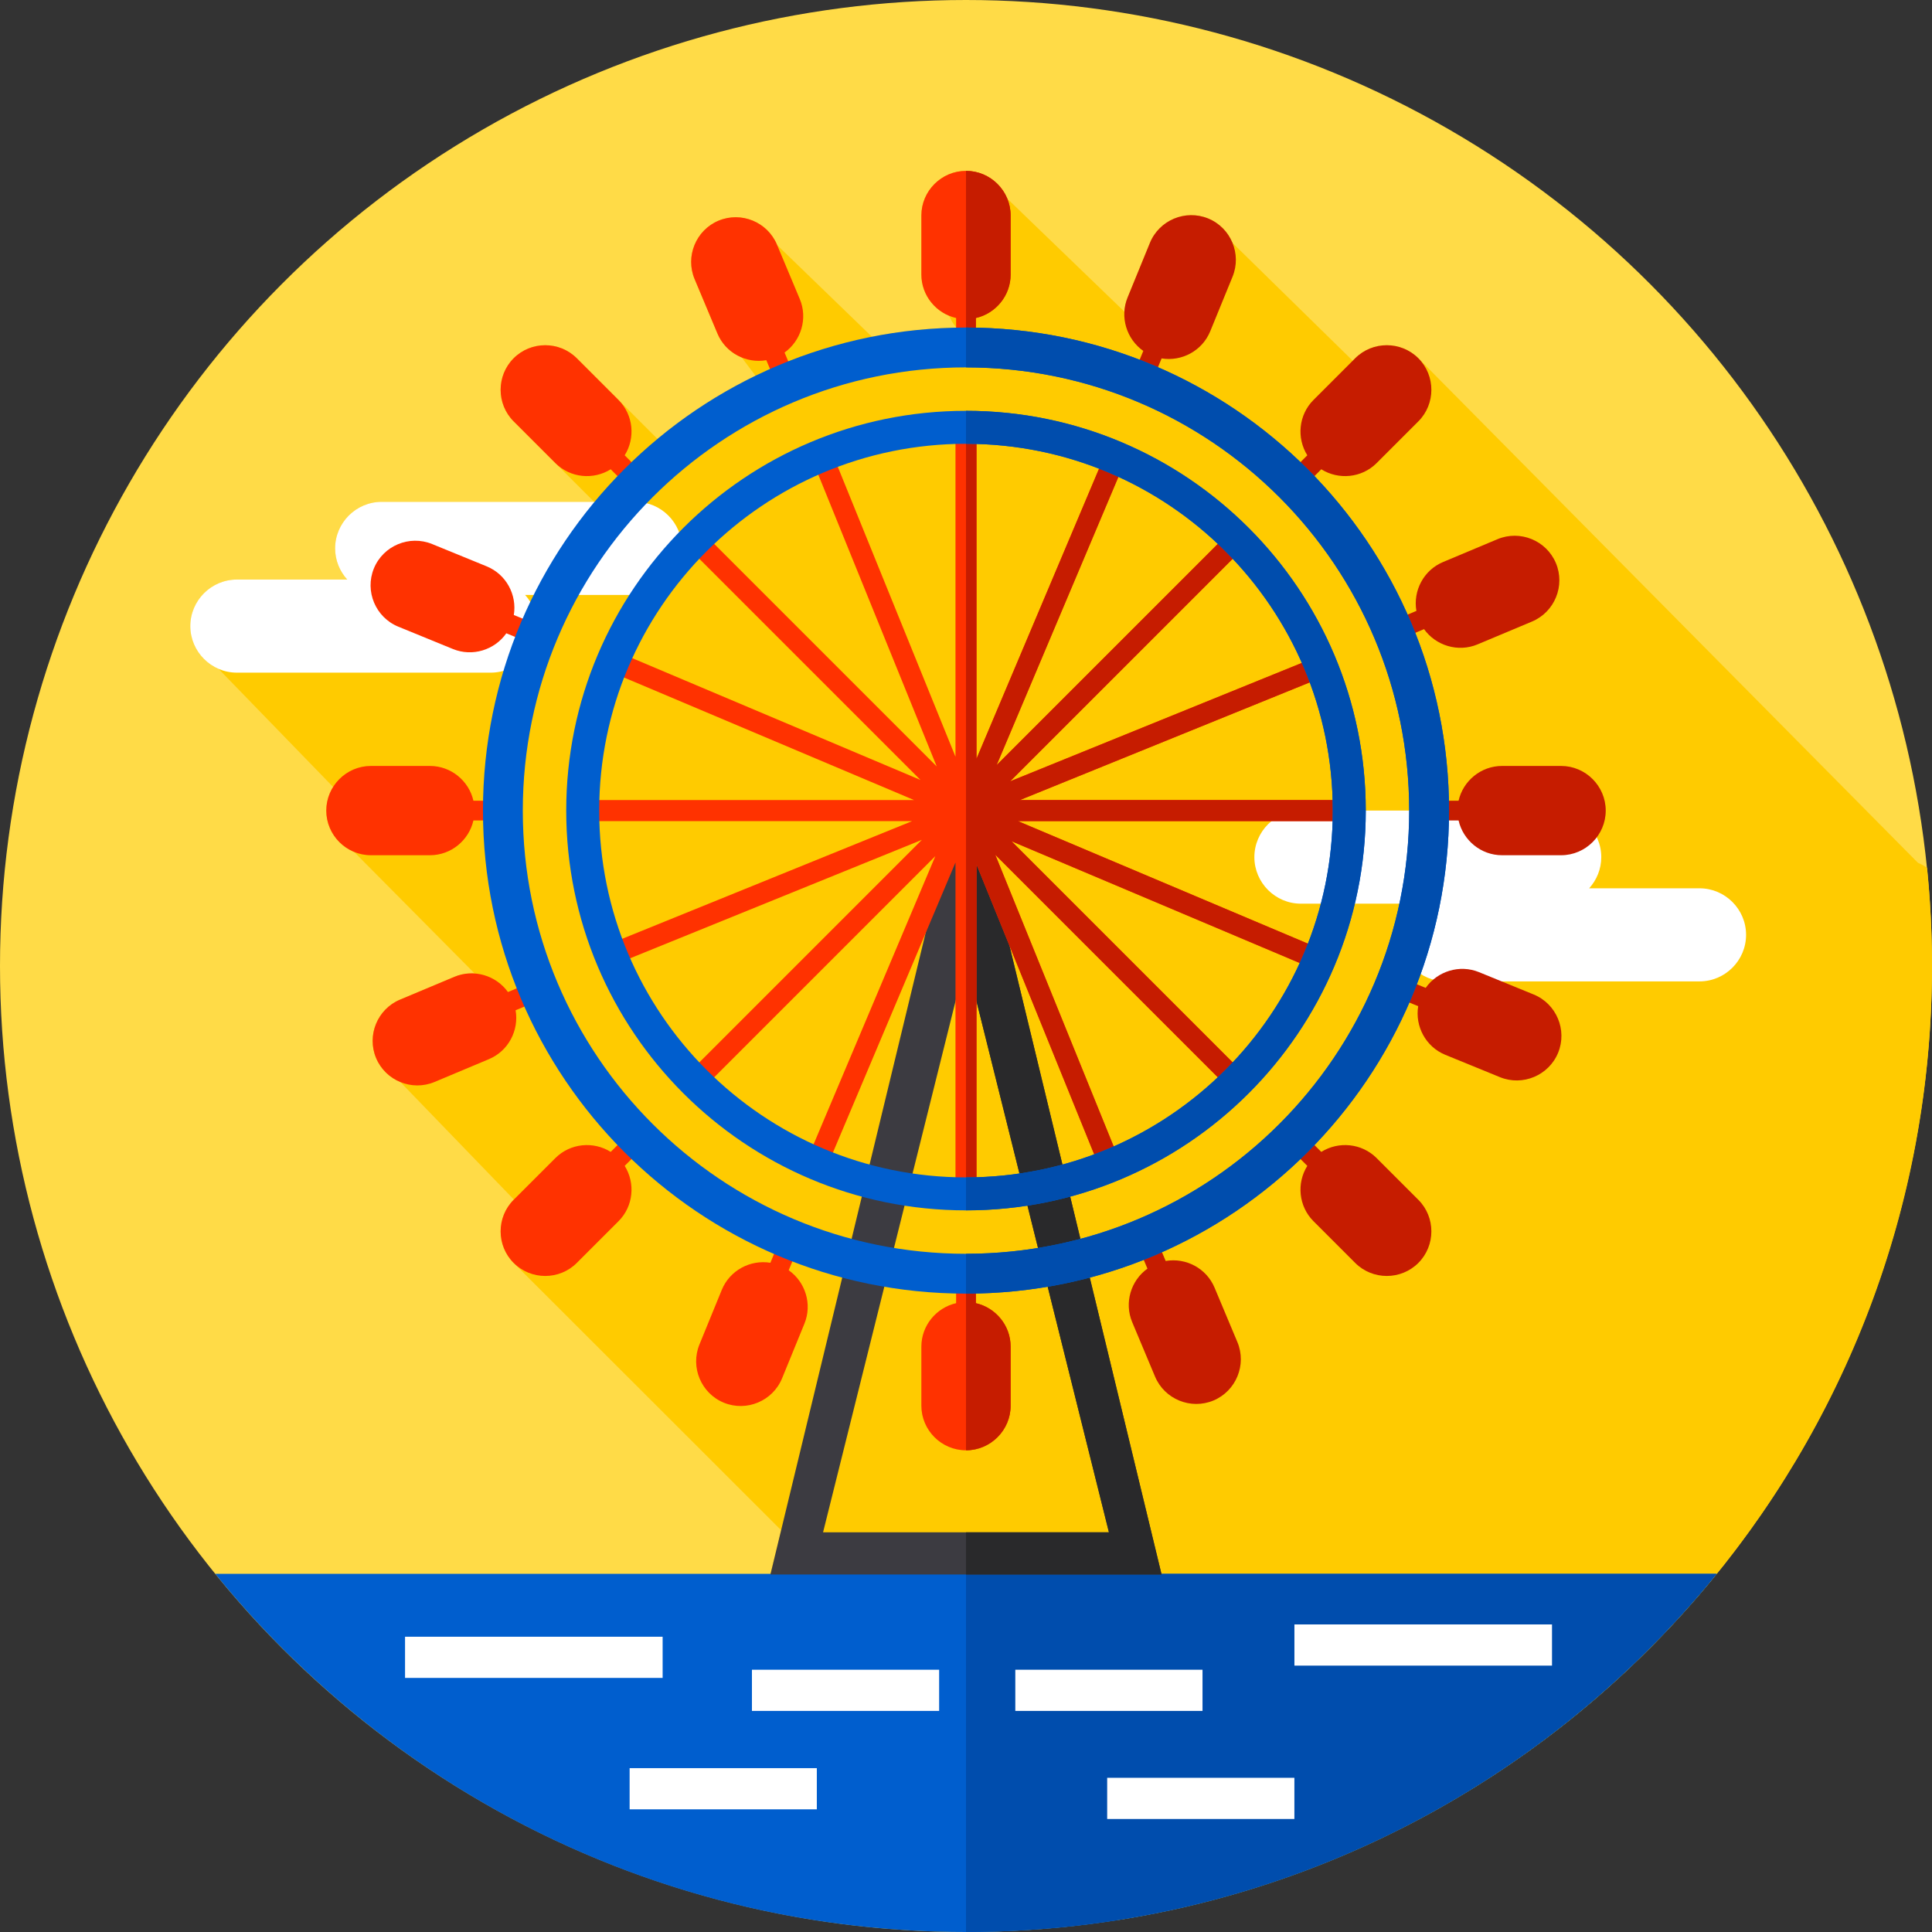 <?xml version="1.0" encoding="iso-8859-1"?>
<!-- Generator: Adobe Illustrator 19.0.0, SVG Export Plug-In . SVG Version: 6.00 Build 0)  -->
<svg xmlns="http://www.w3.org/2000/svg" xmlns:xlink="http://www.w3.org/1999/xlink" version="1.1" id="Layer_1" x="0px" y="0px" viewBox="0 0 512 512" style="enable-background:new 0 0 512 512;" xml:space="preserve">
<rect x="0" y="0" width="512" height="512" fill="#333333" stroke="none"/>
<circle style="fill:#FFDB47;" cx="255.996" cy="255.996" r="255.996"/>
<path style="fill:#FFCB00;" d="M512,256.001c0-8.778-0.444-17.452-1.306-26.002c-0.762-0.544-1.568-1-2.415-1.342L375.878,94.937  c-4.602-4.602-12.13-4.602-16.732,0l-0.659,0.659c0,0-31.853-31.218-31.866-31.223c-1.162-2.839-3.408-5.233-6.454-6.478  c-6.023-2.463-12.966,0.45-15.429,6.473l-5.918,14.474c-0.501,1.226-0.772,2.488-0.846,3.744l-31.026-29.929  c-1.77-4.313-6.016-7.374-10.947-7.374c-6.508,0-11.831,5.324-11.831,11.831v15.638c0,4.932,3.063,9.175,7.378,10.943  c0.458,1.114,1.075,2.145,1.833,3.06v0.086c-7.62,0.153-15.076,0.976-22.313,2.404l-25.111-24.297l-0.055-0.131  c-2.517-6.001-9.486-8.85-15.486-6.333c-6.001,2.517-8.85,9.486-6.333,15.486l6.05,14.42c1.257,2.996,3.627,5.196,6.428,6.342  l3.67,4.863c-9.351,4.535-18.061,10.172-25.972,16.745l-21.403-21.403c-4.602-4.602-12.13-4.602-16.732,0  c-4.602,4.601-4.602,12.13,0,16.732l21.327,21.327h-56.305c-6.784,0-12.335,5.55-12.335,12.335c0,3.173,1.225,6.067,3.211,8.258  H62.769c-6.784,0-12.335,5.55-12.335,12.335c0,5.067,3.097,9.443,7.491,11.335l30.36,31.298c-1.144,1.819-1.817,3.961-1.817,6.258  c0,4.932,3.06,9.178,7.374,10.948l31.953,32.227c-1.784-0.127-3.618,0.139-5.373,0.875l-14.42,6.05  c-6.001,2.517-8.85,9.486-6.333,15.486c1.26,3.003,3.634,5.216,6.445,6.363l30.073,31.134l-0.063,0.063  c-4.602,4.602-4.602,12.13,0,16.732l70.885,70.829l-2.84,11.738l91.652,91.652C418.292,489.784,512,383.84,512,256.001z"/>
<g>
	<path style="fill:#FFFFFF;" d="M62.769,153.588h29.251c-1.987-2.191-3.211-5.085-3.211-8.258c0-6.784,5.55-12.335,12.335-12.335   h67.262c6.784,0,12.335,5.55,12.335,12.335s-5.55,12.335-12.335,12.335h-29.251c1.986,2.192,3.211,5.085,3.211,8.259l0,0   c0,6.784-5.55,12.335-12.335,12.335H62.769c-6.784,0-12.335-5.55-12.335-12.335l0,0C50.434,159.139,55.985,153.588,62.769,153.588z   "/>
	<path style="fill:#FFFFFF;" d="M450.394,235.408h-29.251c1.987-2.191,3.211-5.085,3.211-8.259c0-6.784-5.55-12.335-12.335-12.335   h-67.262c-6.784,0-12.335,5.55-12.335,12.335c0,6.784,5.55,12.335,12.335,12.335h29.251c-1.986,2.191-3.211,5.085-3.211,8.259l0,0   c0,6.784,5.55,12.335,12.335,12.335h67.262c6.784,0,12.335-5.55,12.335-12.335l0,0   C462.729,240.958,457.178,235.408,450.394,235.408z"/>
</g>
<path style="fill:#005ECE;" d="M255.999,512c80.338,0,152.02-37.017,198.954-94.914H57.045C103.981,474.983,175.662,512,255.999,512  z"/>
<g>
	<rect x="107.341" y="433.752" style="fill:#FFFFFF;" width="68.262" height="10.914"/>
	<rect x="199.27" y="442.497" style="fill:#FFFFFF;" width="49.611" height="10.914"/>
	<rect x="166.857" y="468.578" style="fill:#FFFFFF;" width="49.611" height="10.914"/>
</g>
<path style="fill:#004DAD;" d="M454.955,417.086H255.999V512C336.338,512,408.02,474.983,454.955,417.086z"/>
<g>
	<rect x="343.035" y="430.492" style="fill:#FFFFFF;" width="68.262" height="10.914"/>
	<rect x="293.414" y="471.138" style="fill:#FFFFFF;" width="49.611" height="10.914"/>
	<rect x="269.068" y="442.497" style="fill:#FFFFFF;" width="49.611" height="10.914"/>
</g>
<path style="fill:#3C3B41;" d="M307.833,417.26H204.167l51.834-214.276L307.833,417.26z M218.12,406.082h75.759l-37.879-151.881  L218.12,406.082z"/>
<polygon style="fill:#29292B;" points="256.002,254.201 293.88,406.082 255.999,406.082 255.999,417.26 307.833,417.26   256.002,202.984 255.999,202.988 255.999,254.206 "/>
<path style="fill:#FF3200;" d="M130.296,212.195h-4.834c-1.202-5.256-5.92-9.211-11.526-9.211H98.298  c-6.508,0-11.831,5.324-11.831,11.831l0,0c0,6.507,5.324,11.831,11.831,11.831h15.638c5.606,0,10.324-3.955,11.526-9.211h4.834  C130.296,217.436,130.296,212.195,130.296,212.195z"/>
<path style="fill:#C61C00;" d="M381.704,212.195h4.834c1.202-5.256,5.92-9.211,11.526-9.211h15.638  c6.508,0,11.831,5.324,11.831,11.831l0,0c0,6.507-5.324,11.831-11.831,11.831h-15.638c-5.606,0-10.324-3.955-11.526-9.211h-4.834  V212.195z"/>
<path style="fill:#FF3200;" d="M258.62,89.111v-4.834c5.256-1.202,9.211-5.92,9.211-11.526V57.113  c0-6.508-5.324-11.831-11.831-11.831l0,0c-6.508,0-11.831,5.324-11.831,11.831v15.638c0,5.606,3.956,10.324,9.211,11.526v4.834  C253.379,89.111,258.62,89.111,258.62,89.111z"/>
<path style="fill:#C61C00;" d="M258.62,89.111v-4.834c5.256-1.202,9.211-5.92,9.211-11.527V57.113  c0-6.508-5.324-11.831-11.831-11.831v43.829H258.62z"/>
<path style="fill:#FF3200;" d="M258.62,340.519v4.834c5.256,1.202,9.211,5.92,9.211,11.526v15.638  c0,6.508-5.324,11.831-11.831,11.831l0,0c-6.508,0-11.831-5.324-11.831-11.831v-15.638c0-5.606,3.956-10.324,9.211-11.526v-4.834  H258.62z"/>
<path style="fill:#C61C00;" d="M267.831,372.516v-15.638c0-5.606-3.955-10.324-9.211-11.526v-4.834h-2.621v43.829  C262.507,384.348,267.831,379.024,267.831,372.516z"/>
<path style="fill:#FF3200;" d="M168.967,124.076l-3.418-3.418c2.866-4.566,2.327-10.7-1.637-14.664l-11.058-11.057  c-4.602-4.602-12.13-4.602-16.732,0l0,0c-4.602,4.602-4.602,12.13,0,16.732l11.057,11.057c3.964,3.964,10.098,4.503,14.664,1.637  l3.418,3.418L168.967,124.076z"/>
<g>
	<path style="fill:#C61C00;" d="M346.738,301.848l3.418,3.418c4.566-2.866,10.7-2.327,14.664,1.637l11.057,11.057   c4.602,4.602,4.602,12.13,0,16.732l0,0c-4.602,4.602-12.13,4.602-16.732,0l-11.057-11.057c-3.964-3.964-4.503-10.098-1.637-14.664   l-3.418-3.418L346.738,301.848z"/>
	<path style="fill:#C61C00;" d="M346.738,127.781l3.418-3.418c4.566,2.866,10.7,2.327,14.664-1.637l11.057-11.057   c4.602-4.602,4.602-12.13,0-16.732l0,0c-4.602-4.602-12.13-4.602-16.732,0l-11.057,11.057c-3.964,3.964-4.503,10.098-1.637,14.664   l-3.418,3.418L346.738,127.781z"/>
</g>
<g>
	<path style="fill:#FF3200;" d="M168.967,305.553l-3.418,3.418c2.866,4.566,2.327,10.7-1.637,14.664l-11.058,11.057   c-4.602,4.602-12.13,4.602-16.732,0l0,0c-4.602-4.602-4.602-12.13,0-16.732l11.057-11.057c3.964-3.964,10.098-4.503,14.664-1.637   l3.418-3.418L168.967,305.553z"/>
	<path style="fill:#FF3200;" d="M140.639,164.811l-4.474-1.83c0.877-5.32-1.994-10.766-7.183-12.889l-14.474-5.919   c-6.023-2.463-12.966,0.45-15.429,6.473l0,0c-2.463,6.023,0.45,12.966,6.473,15.429l14.474,5.919   c5.189,2.122,11.054,0.247,14.155-4.163l4.474,1.83L140.639,164.811z"/>
</g>
<g>
	<path style="fill:#C61C00;" d="M373.344,259.968l4.474,1.83c3.101-4.409,8.966-6.285,14.155-4.163l14.475,5.918   c6.023,2.463,8.936,9.406,6.473,15.429l0,0c-2.463,6.023-9.406,8.936-15.429,6.473l-14.474-5.918   c-5.189-2.122-8.059-7.569-7.183-12.889l-4.474-1.83L373.344,259.968z"/>
	<path style="fill:#C61C00;" d="M306.003,99.454l1.83-4.474c5.32,0.877,10.766-1.994,12.889-7.183l5.919-14.474   c2.463-6.023-0.45-12.966-6.473-15.429l0,0c-6.023-2.463-12.966,0.45-15.429,6.473l-5.918,14.474   c-2.122,5.189-0.247,11.054,4.163,14.155l-1.83,4.474L306.003,99.454z"/>
</g>
<g>
	<path style="fill:#FF3200;" d="M210.847,332.158l-1.83,4.474c4.409,3.101,6.285,8.966,4.163,14.155l-5.918,14.474   c-2.463,6.023-9.406,8.936-15.429,6.473l0,0c-6.023-2.463-8.936-9.406-6.473-15.429l5.918-14.474   c2.122-5.189,7.569-8.059,12.889-7.182l1.83-4.474L210.847,332.158z"/>
	<path style="fill:#FF3200;" d="M209.785,97.885l-1.87-4.457c4.381-3.141,6.203-9.023,4.034-14.193l-6.05-14.419   c-2.517-6.001-9.486-8.85-15.486-6.333l0,0c-6.001,2.517-8.85,9.486-6.333,15.486l6.05,14.419c2.169,5.17,7.642,7.991,12.953,7.065   l1.87,4.457L209.785,97.885z"/>
</g>
<g>
	<path style="fill:#C61C00;" d="M307.046,329.717l1.87,4.457c5.311-0.925,10.784,1.896,12.952,7.065l6.05,14.42   c2.517,6.001-0.332,12.969-6.333,15.487l0,0c-6.001,2.517-12.969-0.332-15.487-6.333l-6.05-14.42   c-2.169-5.17-0.347-11.052,4.034-14.193l-1.87-4.457L307.046,329.717z"/>
	<path style="fill:#C61C00;" d="M372.929,168.6l4.457-1.87c3.141,4.381,9.023,6.203,14.193,4.034l14.42-6.05   c6.001-2.517,8.85-9.486,6.333-15.487l0,0c-2.517-6.001-9.487-8.85-15.487-6.333l-14.419,6.05   c-5.17,2.169-7.991,7.641-7.065,12.953l-4.457,1.87L372.929,168.6z"/>
</g>
<g>
	<path style="fill:#FF3200;" d="M141.098,265.861l-4.457,1.87c0.925,5.311-1.896,10.784-7.066,12.953l-14.42,6.05   c-6.001,2.517-12.969-0.332-15.487-6.333l0,0c-2.517-6.001,0.332-12.969,6.333-15.486l14.42-6.05   c5.169-2.169,11.051-0.347,14.193,4.034l4.457-1.87L141.098,265.861z"/>
	<polygon style="fill:#FF3200;" points="355.292,212.029 270.271,212.029 348.222,180.385 349.049,180.049 346.953,174.886    267.694,207.06 328.18,146.574 324.24,142.634 264.121,202.753 296.866,125.258 297.213,124.437 292.079,122.267 258.786,201.063    258.786,115.522 253.214,115.522 253.214,200.542 221.235,121.765 216.071,123.861 248.245,203.12 187.759,142.634    183.819,146.574 243.938,206.694 165.621,173.602 163.452,178.735 242.248,212.029 156.707,212.029 156.707,217.601    241.73,217.601 163.777,249.244 162.951,249.58 165.047,254.744 244.305,222.568 183.819,283.055 187.759,286.995 247.879,226.875    215.134,304.371 214.787,305.193 219.92,307.362 253.214,228.567 253.214,314.107 258.786,314.107 258.786,229.086    290.765,307.863 295.929,305.767 263.755,226.51 324.24,286.995 328.18,283.055 268.062,222.936 346.379,256.028 348.547,250.894    269.752,217.601 355.292,217.601  "/>
</g>
<polygon style="fill:#C61C00;" points="355.292,212.029 270.271,212.029 348.223,180.384 349.049,180.049 346.953,174.886   267.694,207.06 328.18,146.574 324.241,142.634 264.121,202.753 296.865,125.258 297.213,124.437 292.079,122.267 258.786,201.062   258.786,115.522 255.999,115.522 255.999,314.107 258.786,314.107 258.786,229.086 290.765,307.864 295.929,305.767 263.755,226.51   324.241,286.995 328.18,283.055 268.062,222.936 346.379,256.028 348.547,250.894 269.752,217.601 355.292,217.601 "/>
<path style="fill:#005ECE;" d="M255.999,86.806c-70.698,0-128.01,57.312-128.01,128.01s57.312,128.01,128.01,128.01  s128.01-57.312,128.01-128.01S326.697,86.806,255.999,86.806z M255.999,332.267c-64.867,0-117.452-52.585-117.452-117.452  S191.132,97.362,255.999,97.362c64.866,0,117.452,52.585,117.452,117.452S320.867,332.267,255.999,332.267z"/>
<path style="fill:#004DAD;" d="M255.999,86.806v10.557c64.867,0,117.452,52.585,117.452,117.452s-52.585,117.452-117.452,117.452  v10.557c70.698,0,128.01-57.312,128.01-128.01S326.697,86.806,255.999,86.806z"/>
<path style="fill:#005ECE;" d="M255.999,108.873c-58.51,0-105.943,47.432-105.943,105.943s47.432,105.943,105.943,105.943  s105.943-47.432,105.943-105.943C361.942,156.304,314.51,108.873,255.999,108.873z M255.999,312.02  c-53.685,0-97.205-43.52-97.205-97.204s43.52-97.205,97.205-97.205s97.204,43.52,97.204,97.205S309.685,312.02,255.999,312.02z"/>
<path style="fill:#004DAD;" d="M361.942,214.814c0-58.51-47.432-105.943-105.943-105.943v8.737c53.685,0,97.204,43.52,97.204,97.205  s-43.52,97.205-97.204,97.205v8.737C314.51,320.757,361.942,273.325,361.942,214.814z"/>
<g>
</g>
<g>
</g>
<g>
</g>
<g>
</g>
<g>
</g>
<g>
</g>
<g>
</g>
<g>
</g>
<g>
</g>
<g>
</g>
<g>
</g>
<g>
</g>
<g>
</g>
<g>
</g>
<g>
</g>
</svg>
